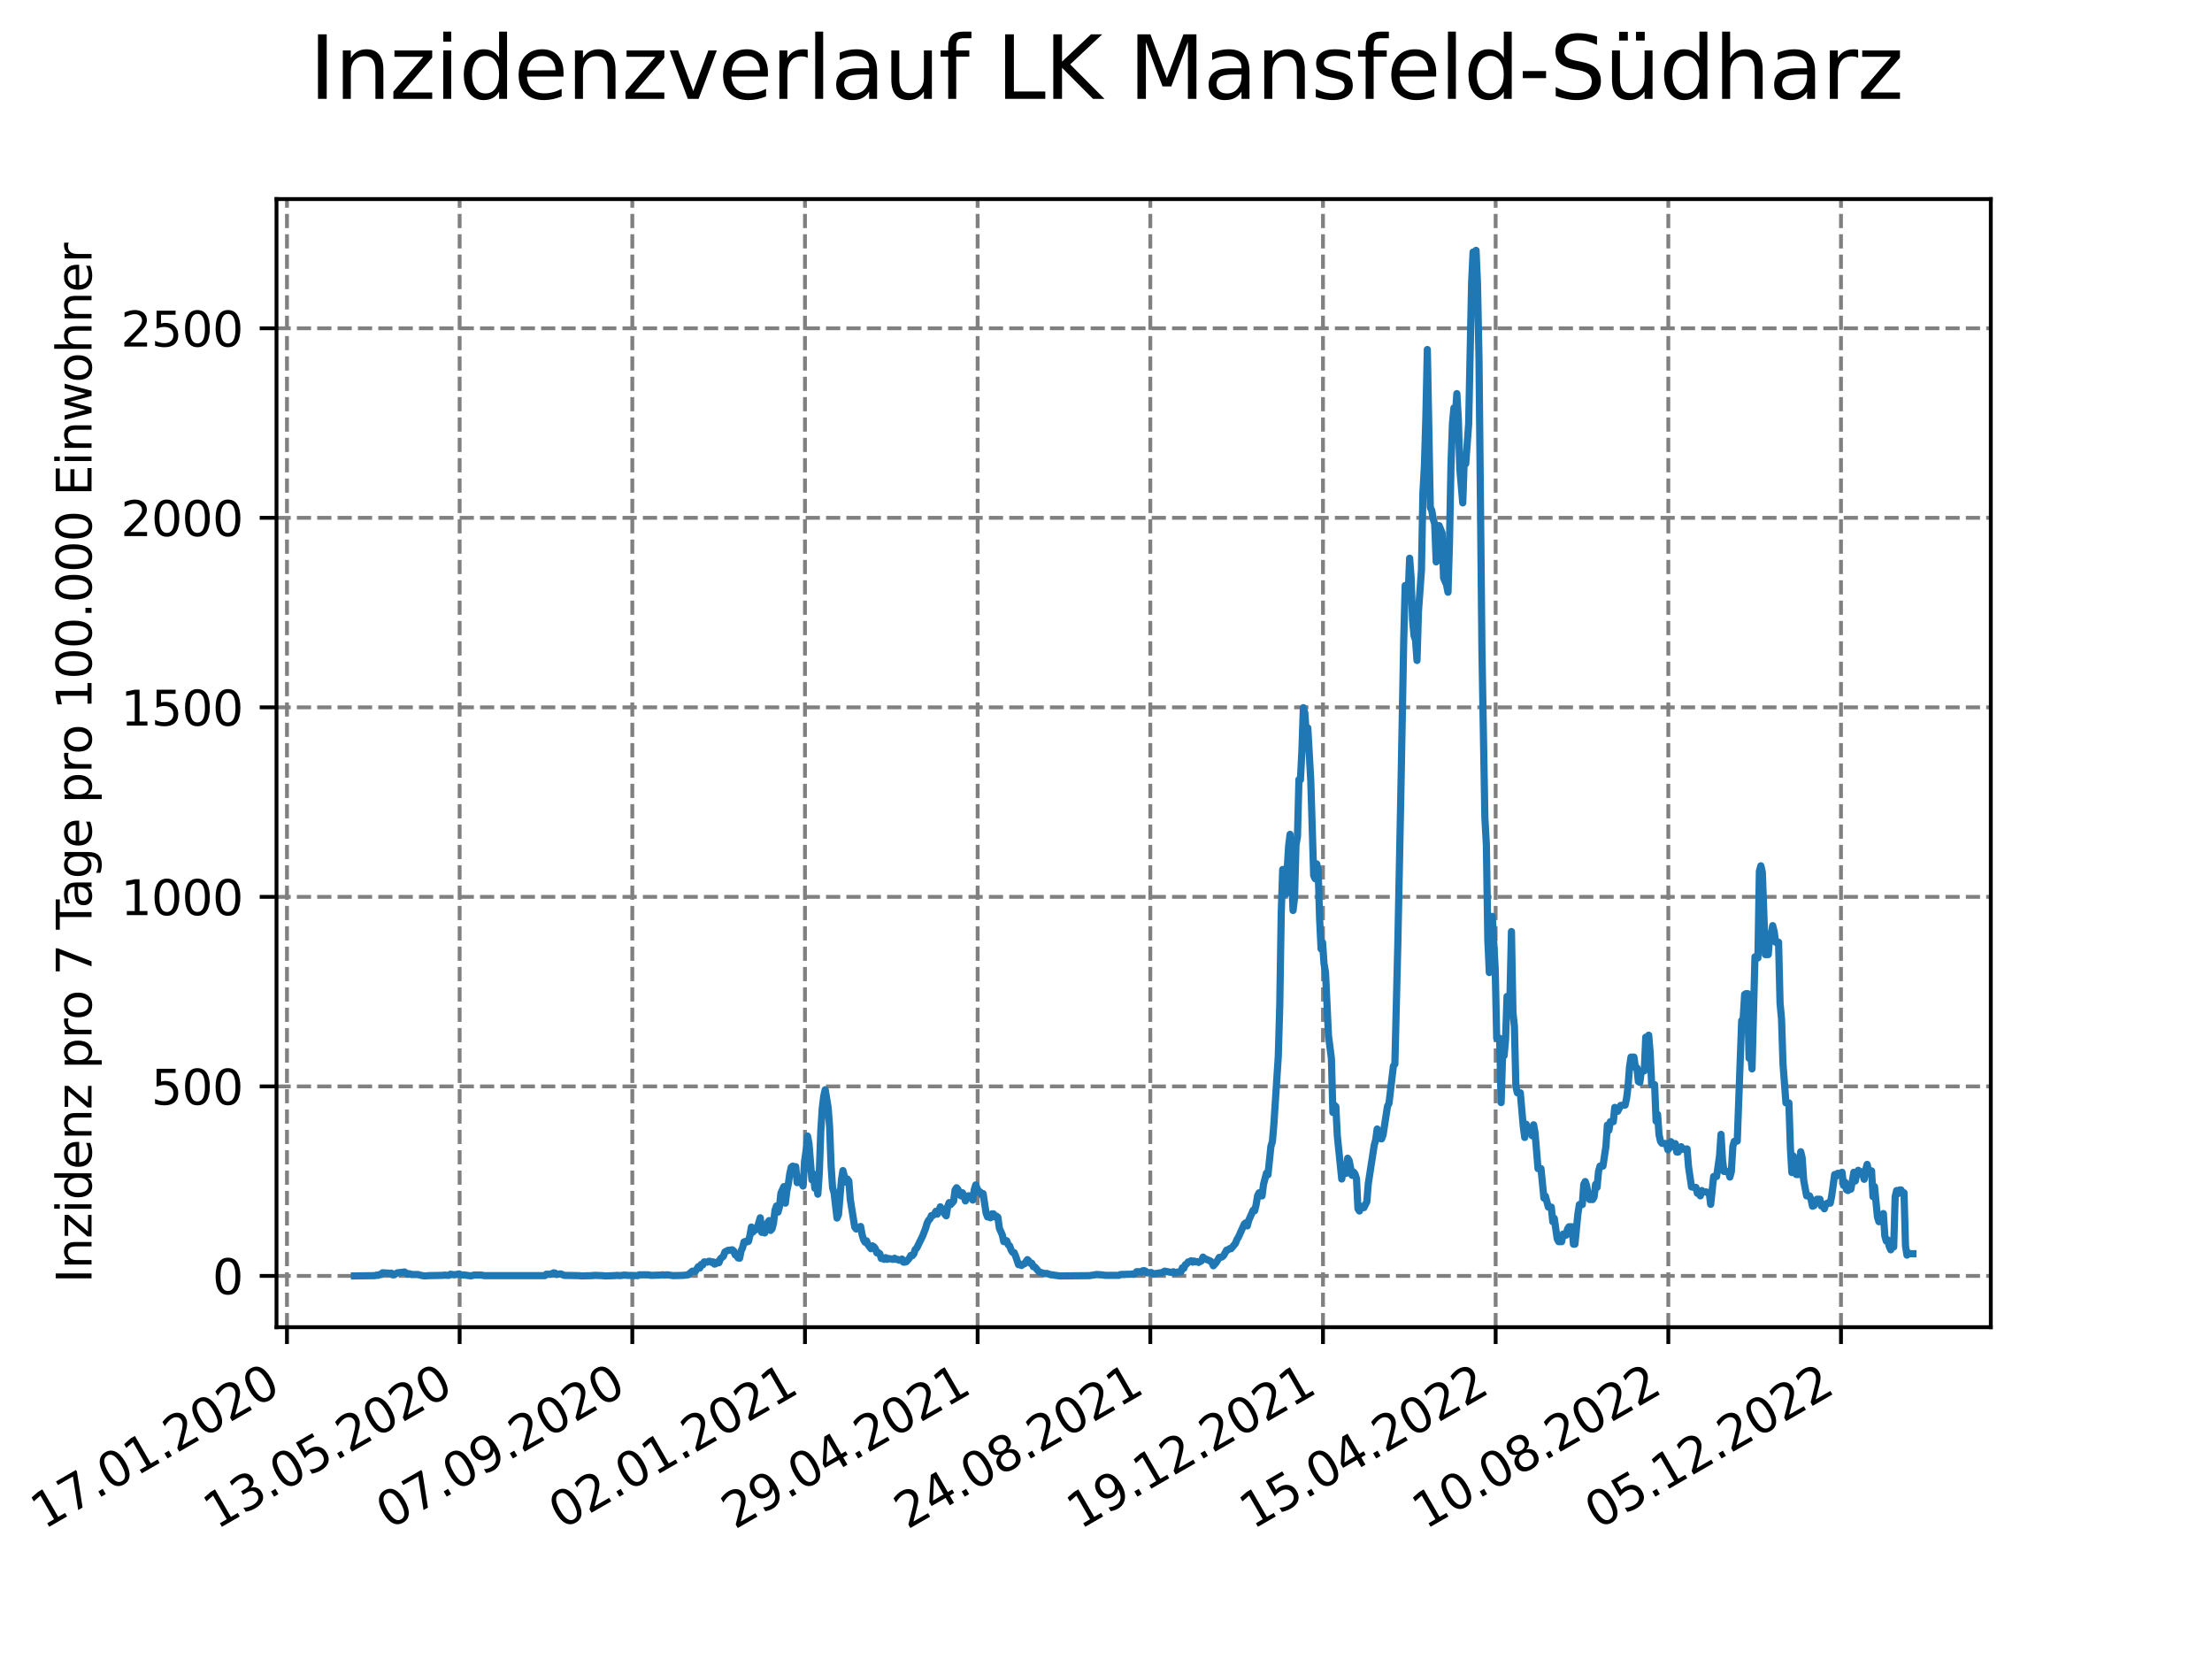 <?xml version="1.0" encoding="utf-8" standalone="no"?>
<!DOCTYPE svg PUBLIC "-//W3C//DTD SVG 1.1//EN"
  "http://www.w3.org/Graphics/SVG/1.1/DTD/svg11.dtd">
<svg xmlns:xlink="http://www.w3.org/1999/xlink" width="460.8pt" height="345.6pt" viewBox="0 0 460.8 345.6" xmlns="http://www.w3.org/2000/svg" version="1.1">
 <defs>
  <style type="text/css">*{stroke-linejoin: round; stroke-linecap: butt}</style>
 </defs>
 <g id="figure_1">
  <g id="patch_1">
   <path d="M 0 345.6 
L 460.8 345.6 
L 460.8 0 
L 0 0 
z
" style="fill: #ffffff"/>
  </g>
  <g id="axes_1">
   <g id="patch_2">
    <path d="M 57.6 276.48 
L 414.72 276.48 
L 414.72 41.472 
L 57.6 41.472 
z
" style="fill: #ffffff"/>
   </g>
   <g id="matplotlib.axis_1">
    <g id="xtick_1">
     <g id="line2d_1">
      <path d="M 59.78 276.48 
L 59.78 41.472 
" clip-path="url(#p995dc979e1)" style="fill: none; stroke-dasharray: 2.96,1.28; stroke-dashoffset: 0; stroke: #808080; stroke-width: 0.8"/>
     </g>
     <g id="line2d_2">
      <defs>
       <path id="m9004f56a05" d="M 0 0 
L 0 3.5 
" style="stroke: #000000; stroke-width: 0.8"/>
      </defs>
      <g>
       <use xlink:href="#m9004f56a05" x="59.78" y="276.48" style="stroke: #000000; stroke-width: 0.8"/>
      </g>
     </g>
     <g id="text_1">
      <!-- 17.01.2020 -->
      <g transform="translate(9.155 318.689) rotate(-30) scale(0.1 -0.1)">
       <defs>
        <path id="DejaVuSans-31" d="M 794 531 
L 1825 531 
L 1825 4091 
L 703 3866 
L 703 4441 
L 1819 4666 
L 2450 4666 
L 2450 531 
L 3481 531 
L 3481 0 
L 794 0 
L 794 531 
z
" transform="scale(0.016)"/>
        <path id="DejaVuSans-37" d="M 525 4666 
L 3525 4666 
L 3525 4397 
L 1831 0 
L 1172 0 
L 2766 4134 
L 525 4134 
L 525 4666 
z
" transform="scale(0.016)"/>
        <path id="DejaVuSans-2e" d="M 684 794 
L 1344 794 
L 1344 0 
L 684 0 
L 684 794 
z
" transform="scale(0.016)"/>
        <path id="DejaVuSans-30" d="M 2034 4250 
Q 1547 4250 1301 3770 
Q 1056 3291 1056 2328 
Q 1056 1369 1301 889 
Q 1547 409 2034 409 
Q 2525 409 2770 889 
Q 3016 1369 3016 2328 
Q 3016 3291 2770 3770 
Q 2525 4250 2034 4250 
z
M 2034 4750 
Q 2819 4750 3233 4129 
Q 3647 3509 3647 2328 
Q 3647 1150 3233 529 
Q 2819 -91 2034 -91 
Q 1250 -91 836 529 
Q 422 1150 422 2328 
Q 422 3509 836 4129 
Q 1250 4750 2034 4750 
z
" transform="scale(0.016)"/>
        <path id="DejaVuSans-32" d="M 1228 531 
L 3431 531 
L 3431 0 
L 469 0 
L 469 531 
Q 828 903 1448 1529 
Q 2069 2156 2228 2338 
Q 2531 2678 2651 2914 
Q 2772 3150 2772 3378 
Q 2772 3750 2511 3984 
Q 2250 4219 1831 4219 
Q 1534 4219 1204 4116 
Q 875 4013 500 3803 
L 500 4441 
Q 881 4594 1212 4672 
Q 1544 4750 1819 4750 
Q 2544 4750 2975 4387 
Q 3406 4025 3406 3419 
Q 3406 3131 3298 2873 
Q 3191 2616 2906 2266 
Q 2828 2175 2409 1742 
Q 1991 1309 1228 531 
z
" transform="scale(0.016)"/>
       </defs>
       <use xlink:href="#DejaVuSans-31"/>
       <use xlink:href="#DejaVuSans-37" x="63.623"/>
       <use xlink:href="#DejaVuSans-2e" x="127.246"/>
       <use xlink:href="#DejaVuSans-30" x="159.033"/>
       <use xlink:href="#DejaVuSans-31" x="222.656"/>
       <use xlink:href="#DejaVuSans-2e" x="286.279"/>
       <use xlink:href="#DejaVuSans-32" x="318.066"/>
       <use xlink:href="#DejaVuSans-30" x="381.689"/>
       <use xlink:href="#DejaVuSans-32" x="445.312"/>
       <use xlink:href="#DejaVuSans-30" x="508.936"/>
      </g>
     </g>
    </g>
    <g id="xtick_2">
     <g id="line2d_3">
      <path d="M 95.75 276.48 
L 95.75 41.472 
" clip-path="url(#p995dc979e1)" style="fill: none; stroke-dasharray: 2.96,1.28; stroke-dashoffset: 0; stroke: #808080; stroke-width: 0.8"/>
     </g>
     <g id="line2d_4">
      <g>
       <use xlink:href="#m9004f56a05" x="95.75" y="276.48" style="stroke: #000000; stroke-width: 0.8"/>
      </g>
     </g>
     <g id="text_2">
      <!-- 13.05.2020 -->
      <g transform="translate(45.125 318.689) rotate(-30) scale(0.1 -0.1)">
       <defs>
        <path id="DejaVuSans-33" d="M 2597 2516 
Q 3050 2419 3304 2112 
Q 3559 1806 3559 1356 
Q 3559 666 3084 287 
Q 2609 -91 1734 -91 
Q 1441 -91 1130 -33 
Q 819 25 488 141 
L 488 750 
Q 750 597 1062 519 
Q 1375 441 1716 441 
Q 2309 441 2620 675 
Q 2931 909 2931 1356 
Q 2931 1769 2642 2001 
Q 2353 2234 1838 2234 
L 1294 2234 
L 1294 2753 
L 1863 2753 
Q 2328 2753 2575 2939 
Q 2822 3125 2822 3475 
Q 2822 3834 2567 4026 
Q 2313 4219 1838 4219 
Q 1578 4219 1281 4162 
Q 984 4106 628 3988 
L 628 4550 
Q 988 4650 1302 4700 
Q 1616 4750 1894 4750 
Q 2613 4750 3031 4423 
Q 3450 4097 3450 3541 
Q 3450 3153 3228 2886 
Q 3006 2619 2597 2516 
z
" transform="scale(0.016)"/>
        <path id="DejaVuSans-35" d="M 691 4666 
L 3169 4666 
L 3169 4134 
L 1269 4134 
L 1269 2991 
Q 1406 3038 1543 3061 
Q 1681 3084 1819 3084 
Q 2600 3084 3056 2656 
Q 3513 2228 3513 1497 
Q 3513 744 3044 326 
Q 2575 -91 1722 -91 
Q 1428 -91 1123 -41 
Q 819 9 494 109 
L 494 744 
Q 775 591 1075 516 
Q 1375 441 1709 441 
Q 2250 441 2565 725 
Q 2881 1009 2881 1497 
Q 2881 1984 2565 2268 
Q 2250 2553 1709 2553 
Q 1456 2553 1204 2497 
Q 953 2441 691 2322 
L 691 4666 
z
" transform="scale(0.016)"/>
       </defs>
       <use xlink:href="#DejaVuSans-31"/>
       <use xlink:href="#DejaVuSans-33" x="63.623"/>
       <use xlink:href="#DejaVuSans-2e" x="127.246"/>
       <use xlink:href="#DejaVuSans-30" x="159.033"/>
       <use xlink:href="#DejaVuSans-35" x="222.656"/>
       <use xlink:href="#DejaVuSans-2e" x="286.279"/>
       <use xlink:href="#DejaVuSans-32" x="318.066"/>
       <use xlink:href="#DejaVuSans-30" x="381.689"/>
       <use xlink:href="#DejaVuSans-32" x="445.312"/>
       <use xlink:href="#DejaVuSans-30" x="508.936"/>
      </g>
     </g>
    </g>
    <g id="xtick_3">
     <g id="line2d_5">
      <path d="M 131.721 276.48 
L 131.721 41.472 
" clip-path="url(#p995dc979e1)" style="fill: none; stroke-dasharray: 2.96,1.28; stroke-dashoffset: 0; stroke: #808080; stroke-width: 0.8"/>
     </g>
     <g id="line2d_6">
      <g>
       <use xlink:href="#m9004f56a05" x="131.721" y="276.48" style="stroke: #000000; stroke-width: 0.8"/>
      </g>
     </g>
     <g id="text_3">
      <!-- 07.09.2020 -->
      <g transform="translate(81.096 318.689) rotate(-30) scale(0.1 -0.1)">
       <defs>
        <path id="DejaVuSans-39" d="M 703 97 
L 703 672 
Q 941 559 1184 500 
Q 1428 441 1663 441 
Q 2288 441 2617 861 
Q 2947 1281 2994 2138 
Q 2813 1869 2534 1725 
Q 2256 1581 1919 1581 
Q 1219 1581 811 2004 
Q 403 2428 403 3163 
Q 403 3881 828 4315 
Q 1253 4750 1959 4750 
Q 2769 4750 3195 4129 
Q 3622 3509 3622 2328 
Q 3622 1225 3098 567 
Q 2575 -91 1691 -91 
Q 1453 -91 1209 -44 
Q 966 3 703 97 
z
M 1959 2075 
Q 2384 2075 2632 2365 
Q 2881 2656 2881 3163 
Q 2881 3666 2632 3958 
Q 2384 4250 1959 4250 
Q 1534 4250 1286 3958 
Q 1038 3666 1038 3163 
Q 1038 2656 1286 2365 
Q 1534 2075 1959 2075 
z
" transform="scale(0.016)"/>
       </defs>
       <use xlink:href="#DejaVuSans-30"/>
       <use xlink:href="#DejaVuSans-37" x="63.623"/>
       <use xlink:href="#DejaVuSans-2e" x="127.246"/>
       <use xlink:href="#DejaVuSans-30" x="159.033"/>
       <use xlink:href="#DejaVuSans-39" x="222.656"/>
       <use xlink:href="#DejaVuSans-2e" x="286.279"/>
       <use xlink:href="#DejaVuSans-32" x="318.066"/>
       <use xlink:href="#DejaVuSans-30" x="381.689"/>
       <use xlink:href="#DejaVuSans-32" x="445.312"/>
       <use xlink:href="#DejaVuSans-30" x="508.936"/>
      </g>
     </g>
    </g>
    <g id="xtick_4">
     <g id="line2d_7">
      <path d="M 167.691 276.48 
L 167.691 41.472 
" clip-path="url(#p995dc979e1)" style="fill: none; stroke-dasharray: 2.96,1.28; stroke-dashoffset: 0; stroke: #808080; stroke-width: 0.8"/>
     </g>
     <g id="line2d_8">
      <g>
       <use xlink:href="#m9004f56a05" x="167.691" y="276.48" style="stroke: #000000; stroke-width: 0.8"/>
      </g>
     </g>
     <g id="text_4">
      <!-- 02.01.2021 -->
      <g transform="translate(117.066 318.689) rotate(-30) scale(0.1 -0.1)">
       <use xlink:href="#DejaVuSans-30"/>
       <use xlink:href="#DejaVuSans-32" x="63.623"/>
       <use xlink:href="#DejaVuSans-2e" x="127.246"/>
       <use xlink:href="#DejaVuSans-30" x="159.033"/>
       <use xlink:href="#DejaVuSans-31" x="222.656"/>
       <use xlink:href="#DejaVuSans-2e" x="286.279"/>
       <use xlink:href="#DejaVuSans-32" x="318.066"/>
       <use xlink:href="#DejaVuSans-30" x="381.689"/>
       <use xlink:href="#DejaVuSans-32" x="445.312"/>
       <use xlink:href="#DejaVuSans-31" x="508.936"/>
      </g>
     </g>
    </g>
    <g id="xtick_5">
     <g id="line2d_9">
      <path d="M 203.661 276.48 
L 203.661 41.472 
" clip-path="url(#p995dc979e1)" style="fill: none; stroke-dasharray: 2.96,1.28; stroke-dashoffset: 0; stroke: #808080; stroke-width: 0.8"/>
     </g>
     <g id="line2d_10">
      <g>
       <use xlink:href="#m9004f56a05" x="203.661" y="276.48" style="stroke: #000000; stroke-width: 0.8"/>
      </g>
     </g>
     <g id="text_5">
      <!-- 29.04.2021 -->
      <g transform="translate(153.036 318.689) rotate(-30) scale(0.1 -0.1)">
       <defs>
        <path id="DejaVuSans-34" d="M 2419 4116 
L 825 1625 
L 2419 1625 
L 2419 4116 
z
M 2253 4666 
L 3047 4666 
L 3047 1625 
L 3713 1625 
L 3713 1100 
L 3047 1100 
L 3047 0 
L 2419 0 
L 2419 1100 
L 313 1100 
L 313 1709 
L 2253 4666 
z
" transform="scale(0.016)"/>
       </defs>
       <use xlink:href="#DejaVuSans-32"/>
       <use xlink:href="#DejaVuSans-39" x="63.623"/>
       <use xlink:href="#DejaVuSans-2e" x="127.246"/>
       <use xlink:href="#DejaVuSans-30" x="159.033"/>
       <use xlink:href="#DejaVuSans-34" x="222.656"/>
       <use xlink:href="#DejaVuSans-2e" x="286.279"/>
       <use xlink:href="#DejaVuSans-32" x="318.066"/>
       <use xlink:href="#DejaVuSans-30" x="381.689"/>
       <use xlink:href="#DejaVuSans-32" x="445.312"/>
       <use xlink:href="#DejaVuSans-31" x="508.936"/>
      </g>
     </g>
    </g>
    <g id="xtick_6">
     <g id="line2d_11">
      <path d="M 239.631 276.48 
L 239.631 41.472 
" clip-path="url(#p995dc979e1)" style="fill: none; stroke-dasharray: 2.96,1.28; stroke-dashoffset: 0; stroke: #808080; stroke-width: 0.8"/>
     </g>
     <g id="line2d_12">
      <g>
       <use xlink:href="#m9004f56a05" x="239.631" y="276.48" style="stroke: #000000; stroke-width: 0.8"/>
      </g>
     </g>
     <g id="text_6">
      <!-- 24.08.2021 -->
      <g transform="translate(189.006 318.689) rotate(-30) scale(0.1 -0.1)">
       <defs>
        <path id="DejaVuSans-38" d="M 2034 2216 
Q 1584 2216 1326 1975 
Q 1069 1734 1069 1313 
Q 1069 891 1326 650 
Q 1584 409 2034 409 
Q 2484 409 2743 651 
Q 3003 894 3003 1313 
Q 3003 1734 2745 1975 
Q 2488 2216 2034 2216 
z
M 1403 2484 
Q 997 2584 770 2862 
Q 544 3141 544 3541 
Q 544 4100 942 4425 
Q 1341 4750 2034 4750 
Q 2731 4750 3128 4425 
Q 3525 4100 3525 3541 
Q 3525 3141 3298 2862 
Q 3072 2584 2669 2484 
Q 3125 2378 3379 2068 
Q 3634 1759 3634 1313 
Q 3634 634 3220 271 
Q 2806 -91 2034 -91 
Q 1263 -91 848 271 
Q 434 634 434 1313 
Q 434 1759 690 2068 
Q 947 2378 1403 2484 
z
M 1172 3481 
Q 1172 3119 1398 2916 
Q 1625 2713 2034 2713 
Q 2441 2713 2670 2916 
Q 2900 3119 2900 3481 
Q 2900 3844 2670 4047 
Q 2441 4250 2034 4250 
Q 1625 4250 1398 4047 
Q 1172 3844 1172 3481 
z
" transform="scale(0.016)"/>
       </defs>
       <use xlink:href="#DejaVuSans-32"/>
       <use xlink:href="#DejaVuSans-34" x="63.623"/>
       <use xlink:href="#DejaVuSans-2e" x="127.246"/>
       <use xlink:href="#DejaVuSans-30" x="159.033"/>
       <use xlink:href="#DejaVuSans-38" x="222.656"/>
       <use xlink:href="#DejaVuSans-2e" x="286.279"/>
       <use xlink:href="#DejaVuSans-32" x="318.066"/>
       <use xlink:href="#DejaVuSans-30" x="381.689"/>
       <use xlink:href="#DejaVuSans-32" x="445.312"/>
       <use xlink:href="#DejaVuSans-31" x="508.936"/>
      </g>
     </g>
    </g>
    <g id="xtick_7">
     <g id="line2d_13">
      <path d="M 275.602 276.48 
L 275.602 41.472 
" clip-path="url(#p995dc979e1)" style="fill: none; stroke-dasharray: 2.96,1.28; stroke-dashoffset: 0; stroke: #808080; stroke-width: 0.8"/>
     </g>
     <g id="line2d_14">
      <g>
       <use xlink:href="#m9004f56a05" x="275.602" y="276.48" style="stroke: #000000; stroke-width: 0.8"/>
      </g>
     </g>
     <g id="text_7">
      <!-- 19.12.2021 -->
      <g transform="translate(224.977 318.689) rotate(-30) scale(0.1 -0.1)">
       <use xlink:href="#DejaVuSans-31"/>
       <use xlink:href="#DejaVuSans-39" x="63.623"/>
       <use xlink:href="#DejaVuSans-2e" x="127.246"/>
       <use xlink:href="#DejaVuSans-31" x="159.033"/>
       <use xlink:href="#DejaVuSans-32" x="222.656"/>
       <use xlink:href="#DejaVuSans-2e" x="286.279"/>
       <use xlink:href="#DejaVuSans-32" x="318.066"/>
       <use xlink:href="#DejaVuSans-30" x="381.689"/>
       <use xlink:href="#DejaVuSans-32" x="445.312"/>
       <use xlink:href="#DejaVuSans-31" x="508.936"/>
      </g>
     </g>
    </g>
    <g id="xtick_8">
     <g id="line2d_15">
      <path d="M 311.572 276.48 
L 311.572 41.472 
" clip-path="url(#p995dc979e1)" style="fill: none; stroke-dasharray: 2.96,1.28; stroke-dashoffset: 0; stroke: #808080; stroke-width: 0.8"/>
     </g>
     <g id="line2d_16">
      <g>
       <use xlink:href="#m9004f56a05" x="311.572" y="276.48" style="stroke: #000000; stroke-width: 0.8"/>
      </g>
     </g>
     <g id="text_8">
      <!-- 15.04.2022 -->
      <g transform="translate(260.947 318.689) rotate(-30) scale(0.1 -0.1)">
       <use xlink:href="#DejaVuSans-31"/>
       <use xlink:href="#DejaVuSans-35" x="63.623"/>
       <use xlink:href="#DejaVuSans-2e" x="127.246"/>
       <use xlink:href="#DejaVuSans-30" x="159.033"/>
       <use xlink:href="#DejaVuSans-34" x="222.656"/>
       <use xlink:href="#DejaVuSans-2e" x="286.279"/>
       <use xlink:href="#DejaVuSans-32" x="318.066"/>
       <use xlink:href="#DejaVuSans-30" x="381.689"/>
       <use xlink:href="#DejaVuSans-32" x="445.312"/>
       <use xlink:href="#DejaVuSans-32" x="508.936"/>
      </g>
     </g>
    </g>
    <g id="xtick_9">
     <g id="line2d_17">
      <path d="M 347.542 276.48 
L 347.542 41.472 
" clip-path="url(#p995dc979e1)" style="fill: none; stroke-dasharray: 2.96,1.28; stroke-dashoffset: 0; stroke: #808080; stroke-width: 0.8"/>
     </g>
     <g id="line2d_18">
      <g>
       <use xlink:href="#m9004f56a05" x="347.542" y="276.48" style="stroke: #000000; stroke-width: 0.8"/>
      </g>
     </g>
     <g id="text_9">
      <!-- 10.08.2022 -->
      <g transform="translate(296.917 318.689) rotate(-30) scale(0.1 -0.1)">
       <use xlink:href="#DejaVuSans-31"/>
       <use xlink:href="#DejaVuSans-30" x="63.623"/>
       <use xlink:href="#DejaVuSans-2e" x="127.246"/>
       <use xlink:href="#DejaVuSans-30" x="159.033"/>
       <use xlink:href="#DejaVuSans-38" x="222.656"/>
       <use xlink:href="#DejaVuSans-2e" x="286.279"/>
       <use xlink:href="#DejaVuSans-32" x="318.066"/>
       <use xlink:href="#DejaVuSans-30" x="381.689"/>
       <use xlink:href="#DejaVuSans-32" x="445.312"/>
       <use xlink:href="#DejaVuSans-32" x="508.936"/>
      </g>
     </g>
    </g>
    <g id="xtick_10">
     <g id="line2d_19">
      <path d="M 383.512 276.48 
L 383.512 41.472 
" clip-path="url(#p995dc979e1)" style="fill: none; stroke-dasharray: 2.96,1.28; stroke-dashoffset: 0; stroke: #808080; stroke-width: 0.8"/>
     </g>
     <g id="line2d_20">
      <g>
       <use xlink:href="#m9004f56a05" x="383.512" y="276.48" style="stroke: #000000; stroke-width: 0.8"/>
      </g>
     </g>
     <g id="text_10">
      <!-- 05.12.2022 -->
      <g transform="translate(332.887 318.689) rotate(-30) scale(0.1 -0.1)">
       <use xlink:href="#DejaVuSans-30"/>
       <use xlink:href="#DejaVuSans-35" x="63.623"/>
       <use xlink:href="#DejaVuSans-2e" x="127.246"/>
       <use xlink:href="#DejaVuSans-31" x="159.033"/>
       <use xlink:href="#DejaVuSans-32" x="222.656"/>
       <use xlink:href="#DejaVuSans-2e" x="286.279"/>
       <use xlink:href="#DejaVuSans-32" x="318.066"/>
       <use xlink:href="#DejaVuSans-30" x="381.689"/>
       <use xlink:href="#DejaVuSans-32" x="445.312"/>
       <use xlink:href="#DejaVuSans-32" x="508.936"/>
      </g>
     </g>
    </g>
   </g>
   <g id="matplotlib.axis_2">
    <g id="ytick_1">
     <g id="line2d_21">
      <path d="M 57.6 265.798 
L 414.72 265.798 
" clip-path="url(#p995dc979e1)" style="fill: none; stroke-dasharray: 2.96,1.28; stroke-dashoffset: 0; stroke: #808080; stroke-width: 0.8"/>
     </g>
     <g id="line2d_22">
      <defs>
       <path id="m5a59eb3e96" d="M 0 0 
L -3.5 0 
" style="stroke: #000000; stroke-width: 0.8"/>
      </defs>
      <g>
       <use xlink:href="#m5a59eb3e96" x="57.6" y="265.798" style="stroke: #000000; stroke-width: 0.8"/>
      </g>
     </g>
     <g id="text_11">
      <!-- 0 -->
      <g transform="translate(44.237 269.597) scale(0.1 -0.1)">
       <use xlink:href="#DejaVuSans-30"/>
      </g>
     </g>
    </g>
    <g id="ytick_2">
     <g id="line2d_23">
      <path d="M 57.6 226.316 
L 414.72 226.316 
" clip-path="url(#p995dc979e1)" style="fill: none; stroke-dasharray: 2.96,1.28; stroke-dashoffset: 0; stroke: #808080; stroke-width: 0.8"/>
     </g>
     <g id="line2d_24">
      <g>
       <use xlink:href="#m5a59eb3e96" x="57.6" y="226.316" style="stroke: #000000; stroke-width: 0.8"/>
      </g>
     </g>
     <g id="text_12">
      <!-- 500 -->
      <g transform="translate(31.512 230.115) scale(0.1 -0.1)">
       <use xlink:href="#DejaVuSans-35"/>
       <use xlink:href="#DejaVuSans-30" x="63.623"/>
       <use xlink:href="#DejaVuSans-30" x="127.246"/>
      </g>
     </g>
    </g>
    <g id="ytick_3">
     <g id="line2d_25">
      <path d="M 57.6 186.835 
L 414.72 186.835 
" clip-path="url(#p995dc979e1)" style="fill: none; stroke-dasharray: 2.96,1.28; stroke-dashoffset: 0; stroke: #808080; stroke-width: 0.8"/>
     </g>
     <g id="line2d_26">
      <g>
       <use xlink:href="#m5a59eb3e96" x="57.6" y="186.835" style="stroke: #000000; stroke-width: 0.8"/>
      </g>
     </g>
     <g id="text_13">
      <!-- 1000 -->
      <g transform="translate(25.15 190.634) scale(0.1 -0.1)">
       <use xlink:href="#DejaVuSans-31"/>
       <use xlink:href="#DejaVuSans-30" x="63.623"/>
       <use xlink:href="#DejaVuSans-30" x="127.246"/>
       <use xlink:href="#DejaVuSans-30" x="190.869"/>
      </g>
     </g>
    </g>
    <g id="ytick_4">
     <g id="line2d_27">
      <path d="M 57.6 147.353 
L 414.72 147.353 
" clip-path="url(#p995dc979e1)" style="fill: none; stroke-dasharray: 2.96,1.28; stroke-dashoffset: 0; stroke: #808080; stroke-width: 0.8"/>
     </g>
     <g id="line2d_28">
      <g>
       <use xlink:href="#m5a59eb3e96" x="57.6" y="147.353" style="stroke: #000000; stroke-width: 0.8"/>
      </g>
     </g>
     <g id="text_14">
      <!-- 1500 -->
      <g transform="translate(25.15 151.152) scale(0.1 -0.1)">
       <use xlink:href="#DejaVuSans-31"/>
       <use xlink:href="#DejaVuSans-35" x="63.623"/>
       <use xlink:href="#DejaVuSans-30" x="127.246"/>
       <use xlink:href="#DejaVuSans-30" x="190.869"/>
      </g>
     </g>
    </g>
    <g id="ytick_5">
     <g id="line2d_29">
      <path d="M 57.6 107.871 
L 414.72 107.871 
" clip-path="url(#p995dc979e1)" style="fill: none; stroke-dasharray: 2.96,1.28; stroke-dashoffset: 0; stroke: #808080; stroke-width: 0.8"/>
     </g>
     <g id="line2d_30">
      <g>
       <use xlink:href="#m5a59eb3e96" x="57.6" y="107.871" style="stroke: #000000; stroke-width: 0.8"/>
      </g>
     </g>
     <g id="text_15">
      <!-- 2000 -->
      <g transform="translate(25.15 111.67) scale(0.1 -0.1)">
       <use xlink:href="#DejaVuSans-32"/>
       <use xlink:href="#DejaVuSans-30" x="63.623"/>
       <use xlink:href="#DejaVuSans-30" x="127.246"/>
       <use xlink:href="#DejaVuSans-30" x="190.869"/>
      </g>
     </g>
    </g>
    <g id="ytick_6">
     <g id="line2d_31">
      <path d="M 57.6 68.39 
L 414.72 68.39 
" clip-path="url(#p995dc979e1)" style="fill: none; stroke-dasharray: 2.96,1.28; stroke-dashoffset: 0; stroke: #808080; stroke-width: 0.8"/>
     </g>
     <g id="line2d_32">
      <g>
       <use xlink:href="#m5a59eb3e96" x="57.6" y="68.39" style="stroke: #000000; stroke-width: 0.8"/>
      </g>
     </g>
     <g id="text_16">
      <!-- 2500 -->
      <g transform="translate(25.15 72.189) scale(0.1 -0.1)">
       <use xlink:href="#DejaVuSans-32"/>
       <use xlink:href="#DejaVuSans-35" x="63.623"/>
       <use xlink:href="#DejaVuSans-30" x="127.246"/>
       <use xlink:href="#DejaVuSans-30" x="190.869"/>
      </g>
     </g>
    </g>
    <g id="text_17">
     <!-- Inzidenz pro 7 Tage pro 100.000 Einwohner -->
     <g transform="translate(19.07 267.301) rotate(-90) scale(0.1 -0.1)">
      <defs>
       <path id="DejaVuSans-49" d="M 628 4666 
L 1259 4666 
L 1259 0 
L 628 0 
L 628 4666 
z
" transform="scale(0.016)"/>
       <path id="DejaVuSans-6e" d="M 3513 2113 
L 3513 0 
L 2938 0 
L 2938 2094 
Q 2938 2591 2744 2837 
Q 2550 3084 2163 3084 
Q 1697 3084 1428 2787 
Q 1159 2491 1159 1978 
L 1159 0 
L 581 0 
L 581 3500 
L 1159 3500 
L 1159 2956 
Q 1366 3272 1645 3428 
Q 1925 3584 2291 3584 
Q 2894 3584 3203 3211 
Q 3513 2838 3513 2113 
z
" transform="scale(0.016)"/>
       <path id="DejaVuSans-7a" d="M 353 3500 
L 3084 3500 
L 3084 2975 
L 922 459 
L 3084 459 
L 3084 0 
L 275 0 
L 275 525 
L 2438 3041 
L 353 3041 
L 353 3500 
z
" transform="scale(0.016)"/>
       <path id="DejaVuSans-69" d="M 603 3500 
L 1178 3500 
L 1178 0 
L 603 0 
L 603 3500 
z
M 603 4863 
L 1178 4863 
L 1178 4134 
L 603 4134 
L 603 4863 
z
" transform="scale(0.016)"/>
       <path id="DejaVuSans-64" d="M 2906 2969 
L 2906 4863 
L 3481 4863 
L 3481 0 
L 2906 0 
L 2906 525 
Q 2725 213 2448 61 
Q 2172 -91 1784 -91 
Q 1150 -91 751 415 
Q 353 922 353 1747 
Q 353 2572 751 3078 
Q 1150 3584 1784 3584 
Q 2172 3584 2448 3432 
Q 2725 3281 2906 2969 
z
M 947 1747 
Q 947 1113 1208 752 
Q 1469 391 1925 391 
Q 2381 391 2643 752 
Q 2906 1113 2906 1747 
Q 2906 2381 2643 2742 
Q 2381 3103 1925 3103 
Q 1469 3103 1208 2742 
Q 947 2381 947 1747 
z
" transform="scale(0.016)"/>
       <path id="DejaVuSans-65" d="M 3597 1894 
L 3597 1613 
L 953 1613 
Q 991 1019 1311 708 
Q 1631 397 2203 397 
Q 2534 397 2845 478 
Q 3156 559 3463 722 
L 3463 178 
Q 3153 47 2828 -22 
Q 2503 -91 2169 -91 
Q 1331 -91 842 396 
Q 353 884 353 1716 
Q 353 2575 817 3079 
Q 1281 3584 2069 3584 
Q 2775 3584 3186 3129 
Q 3597 2675 3597 1894 
z
M 3022 2063 
Q 3016 2534 2758 2815 
Q 2500 3097 2075 3097 
Q 1594 3097 1305 2825 
Q 1016 2553 972 2059 
L 3022 2063 
z
" transform="scale(0.016)"/>
       <path id="DejaVuSans-20" transform="scale(0.016)"/>
       <path id="DejaVuSans-70" d="M 1159 525 
L 1159 -1331 
L 581 -1331 
L 581 3500 
L 1159 3500 
L 1159 2969 
Q 1341 3281 1617 3432 
Q 1894 3584 2278 3584 
Q 2916 3584 3314 3078 
Q 3713 2572 3713 1747 
Q 3713 922 3314 415 
Q 2916 -91 2278 -91 
Q 1894 -91 1617 61 
Q 1341 213 1159 525 
z
M 3116 1747 
Q 3116 2381 2855 2742 
Q 2594 3103 2138 3103 
Q 1681 3103 1420 2742 
Q 1159 2381 1159 1747 
Q 1159 1113 1420 752 
Q 1681 391 2138 391 
Q 2594 391 2855 752 
Q 3116 1113 3116 1747 
z
" transform="scale(0.016)"/>
       <path id="DejaVuSans-72" d="M 2631 2963 
Q 2534 3019 2420 3045 
Q 2306 3072 2169 3072 
Q 1681 3072 1420 2755 
Q 1159 2438 1159 1844 
L 1159 0 
L 581 0 
L 581 3500 
L 1159 3500 
L 1159 2956 
Q 1341 3275 1631 3429 
Q 1922 3584 2338 3584 
Q 2397 3584 2469 3576 
Q 2541 3569 2628 3553 
L 2631 2963 
z
" transform="scale(0.016)"/>
       <path id="DejaVuSans-6f" d="M 1959 3097 
Q 1497 3097 1228 2736 
Q 959 2375 959 1747 
Q 959 1119 1226 758 
Q 1494 397 1959 397 
Q 2419 397 2687 759 
Q 2956 1122 2956 1747 
Q 2956 2369 2687 2733 
Q 2419 3097 1959 3097 
z
M 1959 3584 
Q 2709 3584 3137 3096 
Q 3566 2609 3566 1747 
Q 3566 888 3137 398 
Q 2709 -91 1959 -91 
Q 1206 -91 779 398 
Q 353 888 353 1747 
Q 353 2609 779 3096 
Q 1206 3584 1959 3584 
z
" transform="scale(0.016)"/>
       <path id="DejaVuSans-54" d="M -19 4666 
L 3928 4666 
L 3928 4134 
L 2272 4134 
L 2272 0 
L 1638 0 
L 1638 4134 
L -19 4134 
L -19 4666 
z
" transform="scale(0.016)"/>
       <path id="DejaVuSans-61" d="M 2194 1759 
Q 1497 1759 1228 1600 
Q 959 1441 959 1056 
Q 959 750 1161 570 
Q 1363 391 1709 391 
Q 2188 391 2477 730 
Q 2766 1069 2766 1631 
L 2766 1759 
L 2194 1759 
z
M 3341 1997 
L 3341 0 
L 2766 0 
L 2766 531 
Q 2569 213 2275 61 
Q 1981 -91 1556 -91 
Q 1019 -91 701 211 
Q 384 513 384 1019 
Q 384 1609 779 1909 
Q 1175 2209 1959 2209 
L 2766 2209 
L 2766 2266 
Q 2766 2663 2505 2880 
Q 2244 3097 1772 3097 
Q 1472 3097 1187 3025 
Q 903 2953 641 2809 
L 641 3341 
Q 956 3463 1253 3523 
Q 1550 3584 1831 3584 
Q 2591 3584 2966 3190 
Q 3341 2797 3341 1997 
z
" transform="scale(0.016)"/>
       <path id="DejaVuSans-67" d="M 2906 1791 
Q 2906 2416 2648 2759 
Q 2391 3103 1925 3103 
Q 1463 3103 1205 2759 
Q 947 2416 947 1791 
Q 947 1169 1205 825 
Q 1463 481 1925 481 
Q 2391 481 2648 825 
Q 2906 1169 2906 1791 
z
M 3481 434 
Q 3481 -459 3084 -895 
Q 2688 -1331 1869 -1331 
Q 1566 -1331 1297 -1286 
Q 1028 -1241 775 -1147 
L 775 -588 
Q 1028 -725 1275 -790 
Q 1522 -856 1778 -856 
Q 2344 -856 2625 -561 
Q 2906 -266 2906 331 
L 2906 616 
Q 2728 306 2450 153 
Q 2172 0 1784 0 
Q 1141 0 747 490 
Q 353 981 353 1791 
Q 353 2603 747 3093 
Q 1141 3584 1784 3584 
Q 2172 3584 2450 3431 
Q 2728 3278 2906 2969 
L 2906 3500 
L 3481 3500 
L 3481 434 
z
" transform="scale(0.016)"/>
       <path id="DejaVuSans-45" d="M 628 4666 
L 3578 4666 
L 3578 4134 
L 1259 4134 
L 1259 2753 
L 3481 2753 
L 3481 2222 
L 1259 2222 
L 1259 531 
L 3634 531 
L 3634 0 
L 628 0 
L 628 4666 
z
" transform="scale(0.016)"/>
       <path id="DejaVuSans-77" d="M 269 3500 
L 844 3500 
L 1563 769 
L 2278 3500 
L 2956 3500 
L 3675 769 
L 4391 3500 
L 4966 3500 
L 4050 0 
L 3372 0 
L 2619 2869 
L 1863 0 
L 1184 0 
L 269 3500 
z
" transform="scale(0.016)"/>
       <path id="DejaVuSans-68" d="M 3513 2113 
L 3513 0 
L 2938 0 
L 2938 2094 
Q 2938 2591 2744 2837 
Q 2550 3084 2163 3084 
Q 1697 3084 1428 2787 
Q 1159 2491 1159 1978 
L 1159 0 
L 581 0 
L 581 4863 
L 1159 4863 
L 1159 2956 
Q 1366 3272 1645 3428 
Q 1925 3584 2291 3584 
Q 2894 3584 3203 3211 
Q 3513 2838 3513 2113 
z
" transform="scale(0.016)"/>
      </defs>
      <use xlink:href="#DejaVuSans-49"/>
      <use xlink:href="#DejaVuSans-6e" x="29.492"/>
      <use xlink:href="#DejaVuSans-7a" x="92.871"/>
      <use xlink:href="#DejaVuSans-69" x="145.361"/>
      <use xlink:href="#DejaVuSans-64" x="173.145"/>
      <use xlink:href="#DejaVuSans-65" x="236.621"/>
      <use xlink:href="#DejaVuSans-6e" x="298.145"/>
      <use xlink:href="#DejaVuSans-7a" x="361.523"/>
      <use xlink:href="#DejaVuSans-20" x="414.014"/>
      <use xlink:href="#DejaVuSans-70" x="445.801"/>
      <use xlink:href="#DejaVuSans-72" x="509.277"/>
      <use xlink:href="#DejaVuSans-6f" x="548.141"/>
      <use xlink:href="#DejaVuSans-20" x="609.322"/>
      <use xlink:href="#DejaVuSans-37" x="641.109"/>
      <use xlink:href="#DejaVuSans-20" x="704.732"/>
      <use xlink:href="#DejaVuSans-54" x="736.52"/>
      <use xlink:href="#DejaVuSans-61" x="781.104"/>
      <use xlink:href="#DejaVuSans-67" x="842.383"/>
      <use xlink:href="#DejaVuSans-65" x="905.859"/>
      <use xlink:href="#DejaVuSans-20" x="967.383"/>
      <use xlink:href="#DejaVuSans-70" x="999.17"/>
      <use xlink:href="#DejaVuSans-72" x="1062.646"/>
      <use xlink:href="#DejaVuSans-6f" x="1101.51"/>
      <use xlink:href="#DejaVuSans-20" x="1162.691"/>
      <use xlink:href="#DejaVuSans-31" x="1194.479"/>
      <use xlink:href="#DejaVuSans-30" x="1258.102"/>
      <use xlink:href="#DejaVuSans-30" x="1321.725"/>
      <use xlink:href="#DejaVuSans-2e" x="1385.348"/>
      <use xlink:href="#DejaVuSans-30" x="1417.135"/>
      <use xlink:href="#DejaVuSans-30" x="1480.758"/>
      <use xlink:href="#DejaVuSans-30" x="1544.381"/>
      <use xlink:href="#DejaVuSans-20" x="1608.004"/>
      <use xlink:href="#DejaVuSans-45" x="1639.791"/>
      <use xlink:href="#DejaVuSans-69" x="1702.975"/>
      <use xlink:href="#DejaVuSans-6e" x="1730.758"/>
      <use xlink:href="#DejaVuSans-77" x="1794.137"/>
      <use xlink:href="#DejaVuSans-6f" x="1875.924"/>
      <use xlink:href="#DejaVuSans-68" x="1937.105"/>
      <use xlink:href="#DejaVuSans-6e" x="2000.484"/>
      <use xlink:href="#DejaVuSans-65" x="2063.863"/>
      <use xlink:href="#DejaVuSans-72" x="2125.387"/>
     </g>
    </g>
   </g>
   <g id="line2d_33">
    <path d="M 73.833 265.798 
L 78.137 265.739 
L 78.444 265.622 
L 78.752 265.681 
L 79.059 265.505 
L 79.367 265.505 
L 79.674 265.154 
L 80.904 265.213 
L 81.211 265.271 
L 81.519 265.213 
L 81.826 265.564 
L 82.134 265.564 
L 82.748 265.154 
L 83.363 265.096 
L 84.286 264.979 
L 84.9 265.447 
L 85.208 265.33 
L 85.823 265.505 
L 87.053 265.505 
L 87.975 265.739 
L 88.59 265.798 
L 89.205 265.739 
L 92.279 265.681 
L 92.586 265.622 
L 93.201 265.681 
L 93.509 265.681 
L 93.816 265.447 
L 94.739 265.564 
L 95.661 265.388 
L 95.968 265.564 
L 96.891 265.622 
L 98.12 265.798 
L 98.735 265.622 
L 100.272 265.622 
L 100.887 265.739 
L 113.492 265.739 
L 113.8 265.447 
L 114.722 265.447 
L 115.337 265.154 
L 115.644 265.213 
L 115.952 265.505 
L 116.567 265.388 
L 116.874 265.388 
L 117.489 265.681 
L 120.563 265.739 
L 121.178 265.798 
L 123.33 265.739 
L 123.945 265.681 
L 125.482 265.739 
L 126.097 265.798 
L 127.942 265.739 
L 128.557 265.681 
L 129.172 265.739 
L 130.094 265.622 
L 130.709 265.681 
L 132.861 265.739 
L 133.168 265.564 
L 135.013 265.564 
L 135.628 265.681 
L 137.472 265.622 
L 138.087 265.564 
L 138.395 265.622 
L 139.01 265.564 
L 140.239 265.739 
L 142.391 265.681 
L 143.314 265.564 
L 144.236 264.803 
L 144.851 264.862 
L 145.466 263.867 
L 145.773 264.159 
L 146.081 263.399 
L 146.388 263.516 
L 146.696 262.872 
L 147.31 262.931 
L 147.618 262.755 
L 147.925 262.755 
L 148.233 262.989 
L 148.54 262.872 
L 148.848 263.34 
L 149.155 263.223 
L 149.462 262.872 
L 149.77 263.048 
L 150.077 262.228 
L 150.692 261.702 
L 151 260.824 
L 151.615 260.473 
L 152.229 260.414 
L 152.537 260.356 
L 152.844 260.59 
L 153.152 261.409 
L 153.459 261.585 
L 153.767 262.053 
L 154.074 262.111 
L 154.381 260.59 
L 154.689 259.946 
L 154.996 258.717 
L 155.304 258.6 
L 155.611 258.717 
L 155.919 258.6 
L 156.226 257.371 
L 156.534 255.616 
L 156.841 256.669 
L 157.148 255.909 
L 157.456 256.201 
L 157.763 255.733 
L 158.378 253.685 
L 158.686 256.728 
L 158.993 256.494 
L 159.3 256.845 
L 159.915 254.68 
L 160.223 254.27 
L 160.53 256.318 
L 160.838 255.967 
L 161.145 254.738 
L 161.453 252.105 
L 161.76 251.227 
L 162.067 252.515 
L 162.375 251.403 
L 162.682 248.535 
L 163.297 247.19 
L 163.605 250.642 
L 163.912 248.067 
L 164.22 246.663 
L 164.527 244.498 
L 164.834 243.152 
L 165.142 242.918 
L 165.449 243.503 
L 165.757 243.035 
L 166.064 246.37 
L 166.372 245.434 
L 166.679 246.253 
L 166.986 246.429 
L 167.294 247.073 
L 167.601 241.982 
L 167.909 239.817 
L 168.216 236.657 
L 168.524 238.237 
L 169.139 245.785 
L 169.446 244.556 
L 169.753 247.541 
L 170.061 246.604 
L 170.368 248.77 
L 170.676 244.322 
L 170.983 235.662 
L 171.291 230.863 
L 171.598 228.347 
L 171.905 227.001 
L 172.52 230.746 
L 172.828 234.843 
L 173.135 242.918 
L 173.443 247.424 
L 173.75 248.477 
L 174.365 253.743 
L 174.672 253.041 
L 175.287 245.785 
L 175.595 243.854 
L 176.21 246.253 
L 176.517 245.61 
L 176.824 246.019 
L 177.132 249.881 
L 178.054 255.616 
L 178.362 256.026 
L 178.977 255.674 
L 179.284 255.499 
L 179.591 257.196 
L 179.899 258.249 
L 180.206 258.776 
L 180.514 258.483 
L 180.821 259.302 
L 181.436 260.122 
L 181.743 259.537 
L 182.051 259.712 
L 182.358 260.122 
L 182.666 260.999 
L 182.973 260.941 
L 183.281 261.175 
L 183.588 262.17 
L 183.896 262.17 
L 184.203 262.345 
L 184.51 261.994 
L 184.818 262.345 
L 185.125 262.17 
L 186.048 262.345 
L 186.355 262.111 
L 186.662 262.345 
L 186.97 262.345 
L 187.277 262.521 
L 187.585 262.521 
L 187.892 262.287 
L 188.2 262.931 
L 188.507 262.931 
L 188.815 262.813 
L 189.429 262.111 
L 189.737 261.526 
L 190.044 261.585 
L 190.352 261.234 
L 190.659 260.297 
L 190.967 260.005 
L 192.196 257.488 
L 192.811 255.909 
L 193.119 254.855 
L 193.426 254.212 
L 193.734 253.919 
L 194.041 253.217 
L 194.348 253.217 
L 194.656 252.924 
L 194.963 252.339 
L 195.271 252.924 
L 195.886 251.403 
L 196.193 252.222 
L 196.5 251.871 
L 196.808 252.924 
L 197.115 253.275 
L 197.423 251.344 
L 197.73 250.525 
L 198.038 250.935 
L 198.653 250.232 
L 198.96 247.892 
L 199.267 247.424 
L 199.575 247.775 
L 199.882 248.828 
L 200.19 249.121 
L 200.497 248.477 
L 200.805 249.062 
L 201.112 250.174 
L 201.42 249.472 
L 201.727 249.121 
L 202.034 249.121 
L 202.342 249.238 
L 202.649 249.998 
L 202.957 247.833 
L 203.264 246.838 
L 203.879 248.36 
L 204.186 248.301 
L 204.494 248.887 
L 204.801 248.652 
L 205.416 252.69 
L 205.724 253.509 
L 206.031 253.1 
L 206.339 253.685 
L 206.646 252.866 
L 206.953 252.866 
L 207.261 253.509 
L 207.568 253.334 
L 207.876 253.568 
L 208.183 255.85 
L 208.798 257.254 
L 209.105 258.659 
L 209.413 258.366 
L 209.72 258.483 
L 210.028 259.302 
L 210.335 259.537 
L 210.643 260.414 
L 210.95 260.882 
L 211.258 260.941 
L 211.565 261.643 
L 212.18 263.457 
L 212.487 263.457 
L 212.795 263.633 
L 213.102 263.34 
L 213.41 263.282 
L 214.024 262.404 
L 214.332 262.696 
L 214.639 263.165 
L 214.947 263.165 
L 215.254 263.867 
L 215.562 263.925 
L 216.484 264.979 
L 217.714 265.33 
L 218.021 265.271 
L 218.943 265.564 
L 219.251 265.564 
L 219.866 265.681 
L 220.788 265.798 
L 226.937 265.739 
L 228.474 265.505 
L 229.396 265.564 
L 230.319 265.681 
L 233.086 265.681 
L 233.393 265.505 
L 235.545 265.447 
L 235.853 265.388 
L 236.16 265.447 
L 236.467 265.33 
L 236.775 264.92 
L 237.39 264.92 
L 237.697 265.037 
L 238.005 264.745 
L 238.312 264.686 
L 238.62 264.803 
L 238.927 265.154 
L 239.849 265.096 
L 240.157 265.388 
L 241.694 265.154 
L 242.001 265.154 
L 242.616 264.803 
L 244.153 265.096 
L 244.461 264.92 
L 244.768 265.154 
L 245.076 265.154 
L 245.383 264.979 
L 245.998 264.979 
L 246.305 264.101 
L 246.613 264.218 
L 246.92 263.457 
L 247.228 263.282 
L 247.535 262.872 
L 247.843 262.813 
L 248.15 262.638 
L 248.458 262.931 
L 248.765 262.696 
L 249.072 262.872 
L 249.38 262.813 
L 249.687 262.989 
L 250.302 262.638 
L 250.61 261.877 
L 250.917 262.17 
L 252.147 262.696 
L 252.454 262.989 
L 252.762 263.691 
L 253.377 262.989 
L 253.991 261.936 
L 254.299 261.936 
L 254.606 261.819 
L 254.914 261.526 
L 255.529 260.414 
L 255.836 260.356 
L 256.143 260.122 
L 256.451 260.122 
L 257.373 259.01 
L 257.681 258.191 
L 257.988 257.723 
L 259.218 254.972 
L 259.525 254.738 
L 259.833 255.382 
L 260.14 254.212 
L 261.062 252.105 
L 261.37 252.222 
L 261.677 250.935 
L 261.985 249.062 
L 262.292 248.477 
L 262.6 249.121 
L 262.907 249.121 
L 263.215 246.721 
L 263.829 244.381 
L 264.137 244.732 
L 264.752 238.822 
L 265.059 237.827 
L 265.367 234.257 
L 266.289 220.096 
L 266.596 209.505 
L 266.904 190.195 
L 267.211 181.124 
L 267.519 185.923 
L 267.826 186.274 
L 268.441 176.268 
L 268.748 173.81 
L 269.363 189.668 
L 269.671 187.093 
L 269.978 176.034 
L 270.286 174.278 
L 270.593 162.399 
L 270.9 162.458 
L 271.208 156.431 
L 271.515 147.419 
L 271.823 148.531 
L 272.13 153.095 
L 272.438 151.632 
L 273.053 162.458 
L 273.667 182.412 
L 273.975 183.056 
L 274.282 179.954 
L 274.59 181.066 
L 274.897 191.306 
L 275.205 197.685 
L 275.512 196.339 
L 275.82 200.786 
L 276.127 202.542 
L 276.742 215.708 
L 277.357 220.506 
L 277.664 231.741 
L 277.972 230.22 
L 278.279 230.512 
L 278.586 236.598 
L 279.509 245.61 
L 279.816 243.503 
L 280.124 244.439 
L 280.431 244.439 
L 280.739 241.279 
L 281.046 241.748 
L 281.661 244.849 
L 281.968 244.147 
L 282.276 244.556 
L 282.583 245.551 
L 282.891 251.812 
L 283.198 252.281 
L 283.505 251.286 
L 284.12 251.578 
L 284.735 250.349 
L 285.043 246.546 
L 286.272 238.588 
L 286.58 237.476 
L 286.887 235.194 
L 287.502 237.183 
L 287.81 237.242 
L 288.117 236.423 
L 289.039 230.454 
L 289.347 229.869 
L 290.269 222.086 
L 290.577 221.676 
L 291.191 196.69 
L 291.806 166.144 
L 292.421 133.317 
L 292.729 121.964 
L 293.036 123.837 
L 293.343 123.837 
L 293.651 116.288 
L 293.958 120.326 
L 294.266 129.22 
L 294.573 132.439 
L 294.881 133.317 
L 295.188 137.588 
L 295.496 127.348 
L 296.11 118.804 
L 296.418 102.654 
L 296.725 97.153 
L 297.033 86.913 
L 297.34 72.81 
L 297.955 105.697 
L 298.262 106.34 
L 298.57 108.154 
L 298.877 109.149 
L 299.185 117.049 
L 299.492 116.639 
L 299.8 109.5 
L 300.415 111.022 
L 300.722 120.384 
L 301.337 121.789 
L 301.644 123.369 
L 301.952 113.011 
L 302.259 97.212 
L 302.567 88.317 
L 302.874 84.982 
L 303.181 86.796 
L 303.489 81.998 
L 303.796 87.264 
L 304.104 97.621 
L 304.719 104.76 
L 305.026 95.866 
L 305.334 96.627 
L 305.948 88.317 
L 306.563 58.884 
L 306.871 52.505 
L 307.178 52.798 
L 307.486 52.154 
L 307.793 59.235 
L 308.1 74.625 
L 308.715 135.482 
L 309.33 170.416 
L 309.638 175.975 
L 309.945 195.929 
L 310.253 202.6 
L 310.56 192.652 
L 310.867 190.897 
L 311.482 201.898 
L 311.79 216.293 
L 312.405 216.293 
L 312.712 229.693 
L 313.02 219.687 
L 313.327 219.921 
L 313.634 216.585 
L 313.942 207.574 
L 314.557 207.574 
L 314.864 194.057 
L 315.172 210.909 
L 315.479 213.835 
L 315.786 226.358 
L 316.094 227.645 
L 316.709 227.645 
L 317.324 234.667 
L 317.631 236.949 
L 317.939 234.199 
L 318.246 235.311 
L 318.861 235.311 
L 319.168 236.598 
L 319.476 234.316 
L 319.783 236.013 
L 320.398 243.445 
L 321.013 243.445 
L 321.628 249.589 
L 321.935 249.179 
L 322.55 251.461 
L 323.165 251.461 
L 323.472 254.504 
L 323.78 253.802 
L 324.395 258.074 
L 324.702 258.659 
L 325.317 258.659 
L 325.624 257.079 
L 325.932 257.137 
L 326.239 257.313 
L 326.547 256.026 
L 326.854 255.557 
L 327.469 255.557 
L 327.777 259.185 
L 328.084 259.185 
L 328.699 252.924 
L 329.006 250.935 
L 329.621 250.935 
L 329.929 246.721 
L 330.236 246.136 
L 330.543 247.073 
L 330.851 249.004 
L 331.158 249.881 
L 331.773 249.881 
L 332.081 249.355 
L 332.388 246.721 
L 332.696 247.365 
L 333.003 244.03 
L 333.31 242.918 
L 333.925 242.918 
L 334.54 238.822 
L 334.848 234.374 
L 335.155 235.486 
L 335.462 233.672 
L 336.077 233.672 
L 336.385 230.688 
L 336.692 231.215 
L 337 231.507 
L 337.615 230.278 
L 338.537 230.22 
L 338.844 228.815 
L 339.152 226.358 
L 339.459 222.262 
L 339.767 220.213 
L 340.381 220.213 
L 340.689 222.437 
L 340.996 222.437 
L 341.304 225.304 
L 341.611 225.48 
L 341.919 223.081 
L 342.534 223.081 
L 342.841 216.059 
L 343.148 217.054 
L 343.456 215.649 
L 343.763 219.394 
L 344.071 225.948 
L 344.686 225.948 
L 344.993 233.555 
L 345.3 232.151 
L 345.608 236.364 
L 345.915 237.768 
L 346.223 238.178 
L 347.145 238.237 
L 347.453 239.524 
L 347.76 239.173 
L 348.067 237.827 
L 348.375 238.237 
L 348.99 238.237 
L 349.297 239.992 
L 349.605 239.992 
L 349.912 239.056 
L 350.22 238.88 
L 350.527 239.407 
L 351.449 239.348 
L 351.757 243.093 
L 352.372 247.248 
L 352.986 247.365 
L 353.294 247.365 
L 353.601 248.594 
L 353.909 248.243 
L 354.216 249.121 
L 354.524 248.009 
L 354.831 248.301 
L 355.446 248.301 
L 355.753 248.477 
L 356.061 248.477 
L 356.368 250.876 
L 356.983 245.083 
L 357.598 245.083 
L 358.213 240.811 
L 358.52 236.306 
L 358.828 241.631 
L 359.135 244.03 
L 360.058 244.03 
L 360.365 245.2 
L 360.672 244.03 
L 360.98 238.822 
L 361.287 237.768 
L 361.902 237.71 
L 362.824 212.606 
L 363.132 212.314 
L 363.439 207.164 
L 363.747 206.989 
L 364.054 206.989 
L 364.362 220.448 
L 364.669 219.043 
L 364.977 222.671 
L 365.591 199.323 
L 365.899 199.557 
L 366.206 199.557 
L 366.514 181.476 
L 366.821 180.364 
L 367.129 181.71 
L 367.743 198.855 
L 368.358 198.855 
L 368.666 194.934 
L 368.973 194.7 
L 369.281 192.828 
L 369.588 194.057 
L 369.896 196.28 
L 370.51 196.28 
L 370.818 208.978 
L 371.125 212.255 
L 371.433 221.676 
L 372.048 229.752 
L 372.662 229.752 
L 372.97 239.056 
L 373.277 244.264 
L 373.585 240.811 
L 373.892 243.971 
L 374.2 244.673 
L 374.815 244.673 
L 375.122 239.934 
L 375.429 241.221 
L 375.737 245.844 
L 376.352 249.121 
L 376.967 249.121 
L 377.274 249.881 
L 377.581 251.286 
L 377.889 251.169 
L 378.504 249.823 
L 379.119 249.823 
L 379.426 251.227 
L 379.734 250.876 
L 380.041 251.812 
L 380.348 250.876 
L 380.656 250.642 
L 381.271 250.642 
L 381.578 249.121 
L 382.193 244.673 
L 382.5 245.024 
L 382.808 244.439 
L 383.423 244.439 
L 383.73 244.205 
L 384.038 246.956 
L 384.345 246.253 
L 384.653 247.833 
L 384.96 248.009 
L 385.267 247.716 
L 385.575 247.716 
L 386.19 244.205 
L 386.497 246.019 
L 386.805 244.498 
L 387.112 243.796 
L 387.42 244.088 
L 387.727 244.088 
L 388.034 244.556 
L 388.342 245.668 
L 388.649 243.737 
L 388.957 242.567 
L 389.264 243.913 
L 389.879 243.913 
L 390.186 249.296 
L 390.494 247.19 
L 391.109 253.509 
L 391.416 254.504 
L 391.724 253.802 
L 392.031 253.802 
L 392.339 252.807 
L 392.646 257.488 
L 392.953 258.542 
L 393.261 258.308 
L 393.568 259.654 
L 393.876 260.356 
L 394.183 259.712 
L 394.491 259.771 
L 394.798 249.296 
L 395.105 248.009 
L 395.413 248.652 
L 395.72 247.892 
L 396.028 247.892 
L 396.335 248.535 
L 396.643 248.477 
L 396.95 259.537 
L 397.258 261.468 
L 397.565 260.999 
L 397.872 261.175 
L 398.487 261.175 
L 398.487 261.175 
" clip-path="url(#p995dc979e1)" style="fill: none; stroke: #1f77b4; stroke-width: 1.5; stroke-linecap: square"/>
   </g>
   <g id="patch_3">
    <path d="M 57.6 276.48 
L 57.6 41.472 
" style="fill: none; stroke: #000000; stroke-width: 0.8; stroke-linejoin: miter; stroke-linecap: square"/>
   </g>
   <g id="patch_4">
    <path d="M 414.72 276.48 
L 414.72 41.472 
" style="fill: none; stroke: #000000; stroke-width: 0.8; stroke-linejoin: miter; stroke-linecap: square"/>
   </g>
   <g id="patch_5">
    <path d="M 57.6 276.48 
L 414.72 276.48 
" style="fill: none; stroke: #000000; stroke-width: 0.8; stroke-linejoin: miter; stroke-linecap: square"/>
   </g>
   <g id="patch_6">
    <path d="M 57.6 41.472 
L 414.72 41.472 
" style="fill: none; stroke: #000000; stroke-width: 0.8; stroke-linejoin: miter; stroke-linecap: square"/>
   </g>
  </g>
  <g id="text_18">
   <!-- Inzidenzverlauf LK Mansfeld-Südharz -->
   <g transform="translate(64.436 20.589) scale(0.18 -0.18)">
    <defs>
     <path id="DejaVuSans-76" d="M 191 3500 
L 800 3500 
L 1894 563 
L 2988 3500 
L 3597 3500 
L 2284 0 
L 1503 0 
L 191 3500 
z
" transform="scale(0.016)"/>
     <path id="DejaVuSans-6c" d="M 603 4863 
L 1178 4863 
L 1178 0 
L 603 0 
L 603 4863 
z
" transform="scale(0.016)"/>
     <path id="DejaVuSans-75" d="M 544 1381 
L 544 3500 
L 1119 3500 
L 1119 1403 
Q 1119 906 1312 657 
Q 1506 409 1894 409 
Q 2359 409 2629 706 
Q 2900 1003 2900 1516 
L 2900 3500 
L 3475 3500 
L 3475 0 
L 2900 0 
L 2900 538 
Q 2691 219 2414 64 
Q 2138 -91 1772 -91 
Q 1169 -91 856 284 
Q 544 659 544 1381 
z
M 1991 3584 
L 1991 3584 
z
" transform="scale(0.016)"/>
     <path id="DejaVuSans-66" d="M 2375 4863 
L 2375 4384 
L 1825 4384 
Q 1516 4384 1395 4259 
Q 1275 4134 1275 3809 
L 1275 3500 
L 2222 3500 
L 2222 3053 
L 1275 3053 
L 1275 0 
L 697 0 
L 697 3053 
L 147 3053 
L 147 3500 
L 697 3500 
L 697 3744 
Q 697 4328 969 4595 
Q 1241 4863 1831 4863 
L 2375 4863 
z
" transform="scale(0.016)"/>
     <path id="DejaVuSans-4c" d="M 628 4666 
L 1259 4666 
L 1259 531 
L 3531 531 
L 3531 0 
L 628 0 
L 628 4666 
z
" transform="scale(0.016)"/>
     <path id="DejaVuSans-4b" d="M 628 4666 
L 1259 4666 
L 1259 2694 
L 3353 4666 
L 4166 4666 
L 1850 2491 
L 4331 0 
L 3500 0 
L 1259 2247 
L 1259 0 
L 628 0 
L 628 4666 
z
" transform="scale(0.016)"/>
     <path id="DejaVuSans-4d" d="M 628 4666 
L 1569 4666 
L 2759 1491 
L 3956 4666 
L 4897 4666 
L 4897 0 
L 4281 0 
L 4281 4097 
L 3078 897 
L 2444 897 
L 1241 4097 
L 1241 0 
L 628 0 
L 628 4666 
z
" transform="scale(0.016)"/>
     <path id="DejaVuSans-73" d="M 2834 3397 
L 2834 2853 
Q 2591 2978 2328 3040 
Q 2066 3103 1784 3103 
Q 1356 3103 1142 2972 
Q 928 2841 928 2578 
Q 928 2378 1081 2264 
Q 1234 2150 1697 2047 
L 1894 2003 
Q 2506 1872 2764 1633 
Q 3022 1394 3022 966 
Q 3022 478 2636 193 
Q 2250 -91 1575 -91 
Q 1294 -91 989 -36 
Q 684 19 347 128 
L 347 722 
Q 666 556 975 473 
Q 1284 391 1588 391 
Q 1994 391 2212 530 
Q 2431 669 2431 922 
Q 2431 1156 2273 1281 
Q 2116 1406 1581 1522 
L 1381 1569 
Q 847 1681 609 1914 
Q 372 2147 372 2553 
Q 372 3047 722 3315 
Q 1072 3584 1716 3584 
Q 2034 3584 2315 3537 
Q 2597 3491 2834 3397 
z
" transform="scale(0.016)"/>
     <path id="DejaVuSans-2d" d="M 313 2009 
L 1997 2009 
L 1997 1497 
L 313 1497 
L 313 2009 
z
" transform="scale(0.016)"/>
     <path id="DejaVuSans-53" d="M 3425 4513 
L 3425 3897 
Q 3066 4069 2747 4153 
Q 2428 4238 2131 4238 
Q 1616 4238 1336 4038 
Q 1056 3838 1056 3469 
Q 1056 3159 1242 3001 
Q 1428 2844 1947 2747 
L 2328 2669 
Q 3034 2534 3370 2195 
Q 3706 1856 3706 1288 
Q 3706 609 3251 259 
Q 2797 -91 1919 -91 
Q 1588 -91 1214 -16 
Q 841 59 441 206 
L 441 856 
Q 825 641 1194 531 
Q 1563 422 1919 422 
Q 2459 422 2753 634 
Q 3047 847 3047 1241 
Q 3047 1584 2836 1778 
Q 2625 1972 2144 2069 
L 1759 2144 
Q 1053 2284 737 2584 
Q 422 2884 422 3419 
Q 422 4038 858 4394 
Q 1294 4750 2059 4750 
Q 2388 4750 2728 4690 
Q 3069 4631 3425 4513 
z
" transform="scale(0.016)"/>
     <path id="DejaVuSans-fc" d="M 544 1381 
L 544 3500 
L 1119 3500 
L 1119 1403 
Q 1119 906 1312 657 
Q 1506 409 1894 409 
Q 2359 409 2629 706 
Q 2900 1003 2900 1516 
L 2900 3500 
L 3475 3500 
L 3475 0 
L 2900 0 
L 2900 538 
Q 2691 219 2414 64 
Q 2138 -91 1772 -91 
Q 1169 -91 856 284 
Q 544 659 544 1381 
z
M 1991 3584 
L 1991 3584 
z
M 2278 4850 
L 2912 4850 
L 2912 4219 
L 2278 4219 
L 2278 4850 
z
M 1056 4850 
L 1690 4850 
L 1690 4219 
L 1056 4219 
L 1056 4850 
z
" transform="scale(0.016)"/>
    </defs>
    <use xlink:href="#DejaVuSans-49"/>
    <use xlink:href="#DejaVuSans-6e" x="29.492"/>
    <use xlink:href="#DejaVuSans-7a" x="92.871"/>
    <use xlink:href="#DejaVuSans-69" x="145.361"/>
    <use xlink:href="#DejaVuSans-64" x="173.145"/>
    <use xlink:href="#DejaVuSans-65" x="236.621"/>
    <use xlink:href="#DejaVuSans-6e" x="298.145"/>
    <use xlink:href="#DejaVuSans-7a" x="361.523"/>
    <use xlink:href="#DejaVuSans-76" x="414.014"/>
    <use xlink:href="#DejaVuSans-65" x="473.193"/>
    <use xlink:href="#DejaVuSans-72" x="534.717"/>
    <use xlink:href="#DejaVuSans-6c" x="575.83"/>
    <use xlink:href="#DejaVuSans-61" x="603.613"/>
    <use xlink:href="#DejaVuSans-75" x="664.893"/>
    <use xlink:href="#DejaVuSans-66" x="728.271"/>
    <use xlink:href="#DejaVuSans-20" x="763.477"/>
    <use xlink:href="#DejaVuSans-4c" x="795.264"/>
    <use xlink:href="#DejaVuSans-4b" x="850.977"/>
    <use xlink:href="#DejaVuSans-20" x="916.553"/>
    <use xlink:href="#DejaVuSans-4d" x="948.34"/>
    <use xlink:href="#DejaVuSans-61" x="1034.619"/>
    <use xlink:href="#DejaVuSans-6e" x="1095.898"/>
    <use xlink:href="#DejaVuSans-73" x="1159.277"/>
    <use xlink:href="#DejaVuSans-66" x="1211.377"/>
    <use xlink:href="#DejaVuSans-65" x="1246.582"/>
    <use xlink:href="#DejaVuSans-6c" x="1308.105"/>
    <use xlink:href="#DejaVuSans-64" x="1335.889"/>
    <use xlink:href="#DejaVuSans-2d" x="1399.365"/>
    <use xlink:href="#DejaVuSans-53" x="1435.449"/>
    <use xlink:href="#DejaVuSans-fc" x="1498.926"/>
    <use xlink:href="#DejaVuSans-64" x="1562.305"/>
    <use xlink:href="#DejaVuSans-68" x="1625.781"/>
    <use xlink:href="#DejaVuSans-61" x="1689.16"/>
    <use xlink:href="#DejaVuSans-72" x="1750.439"/>
    <use xlink:href="#DejaVuSans-7a" x="1791.553"/>
   </g>
  </g>
 </g>
 <defs>
  <clipPath id="p995dc979e1">
   <rect x="57.6" y="41.472" width="357.12" height="235.008"/>
  </clipPath>
 </defs>
</svg>
